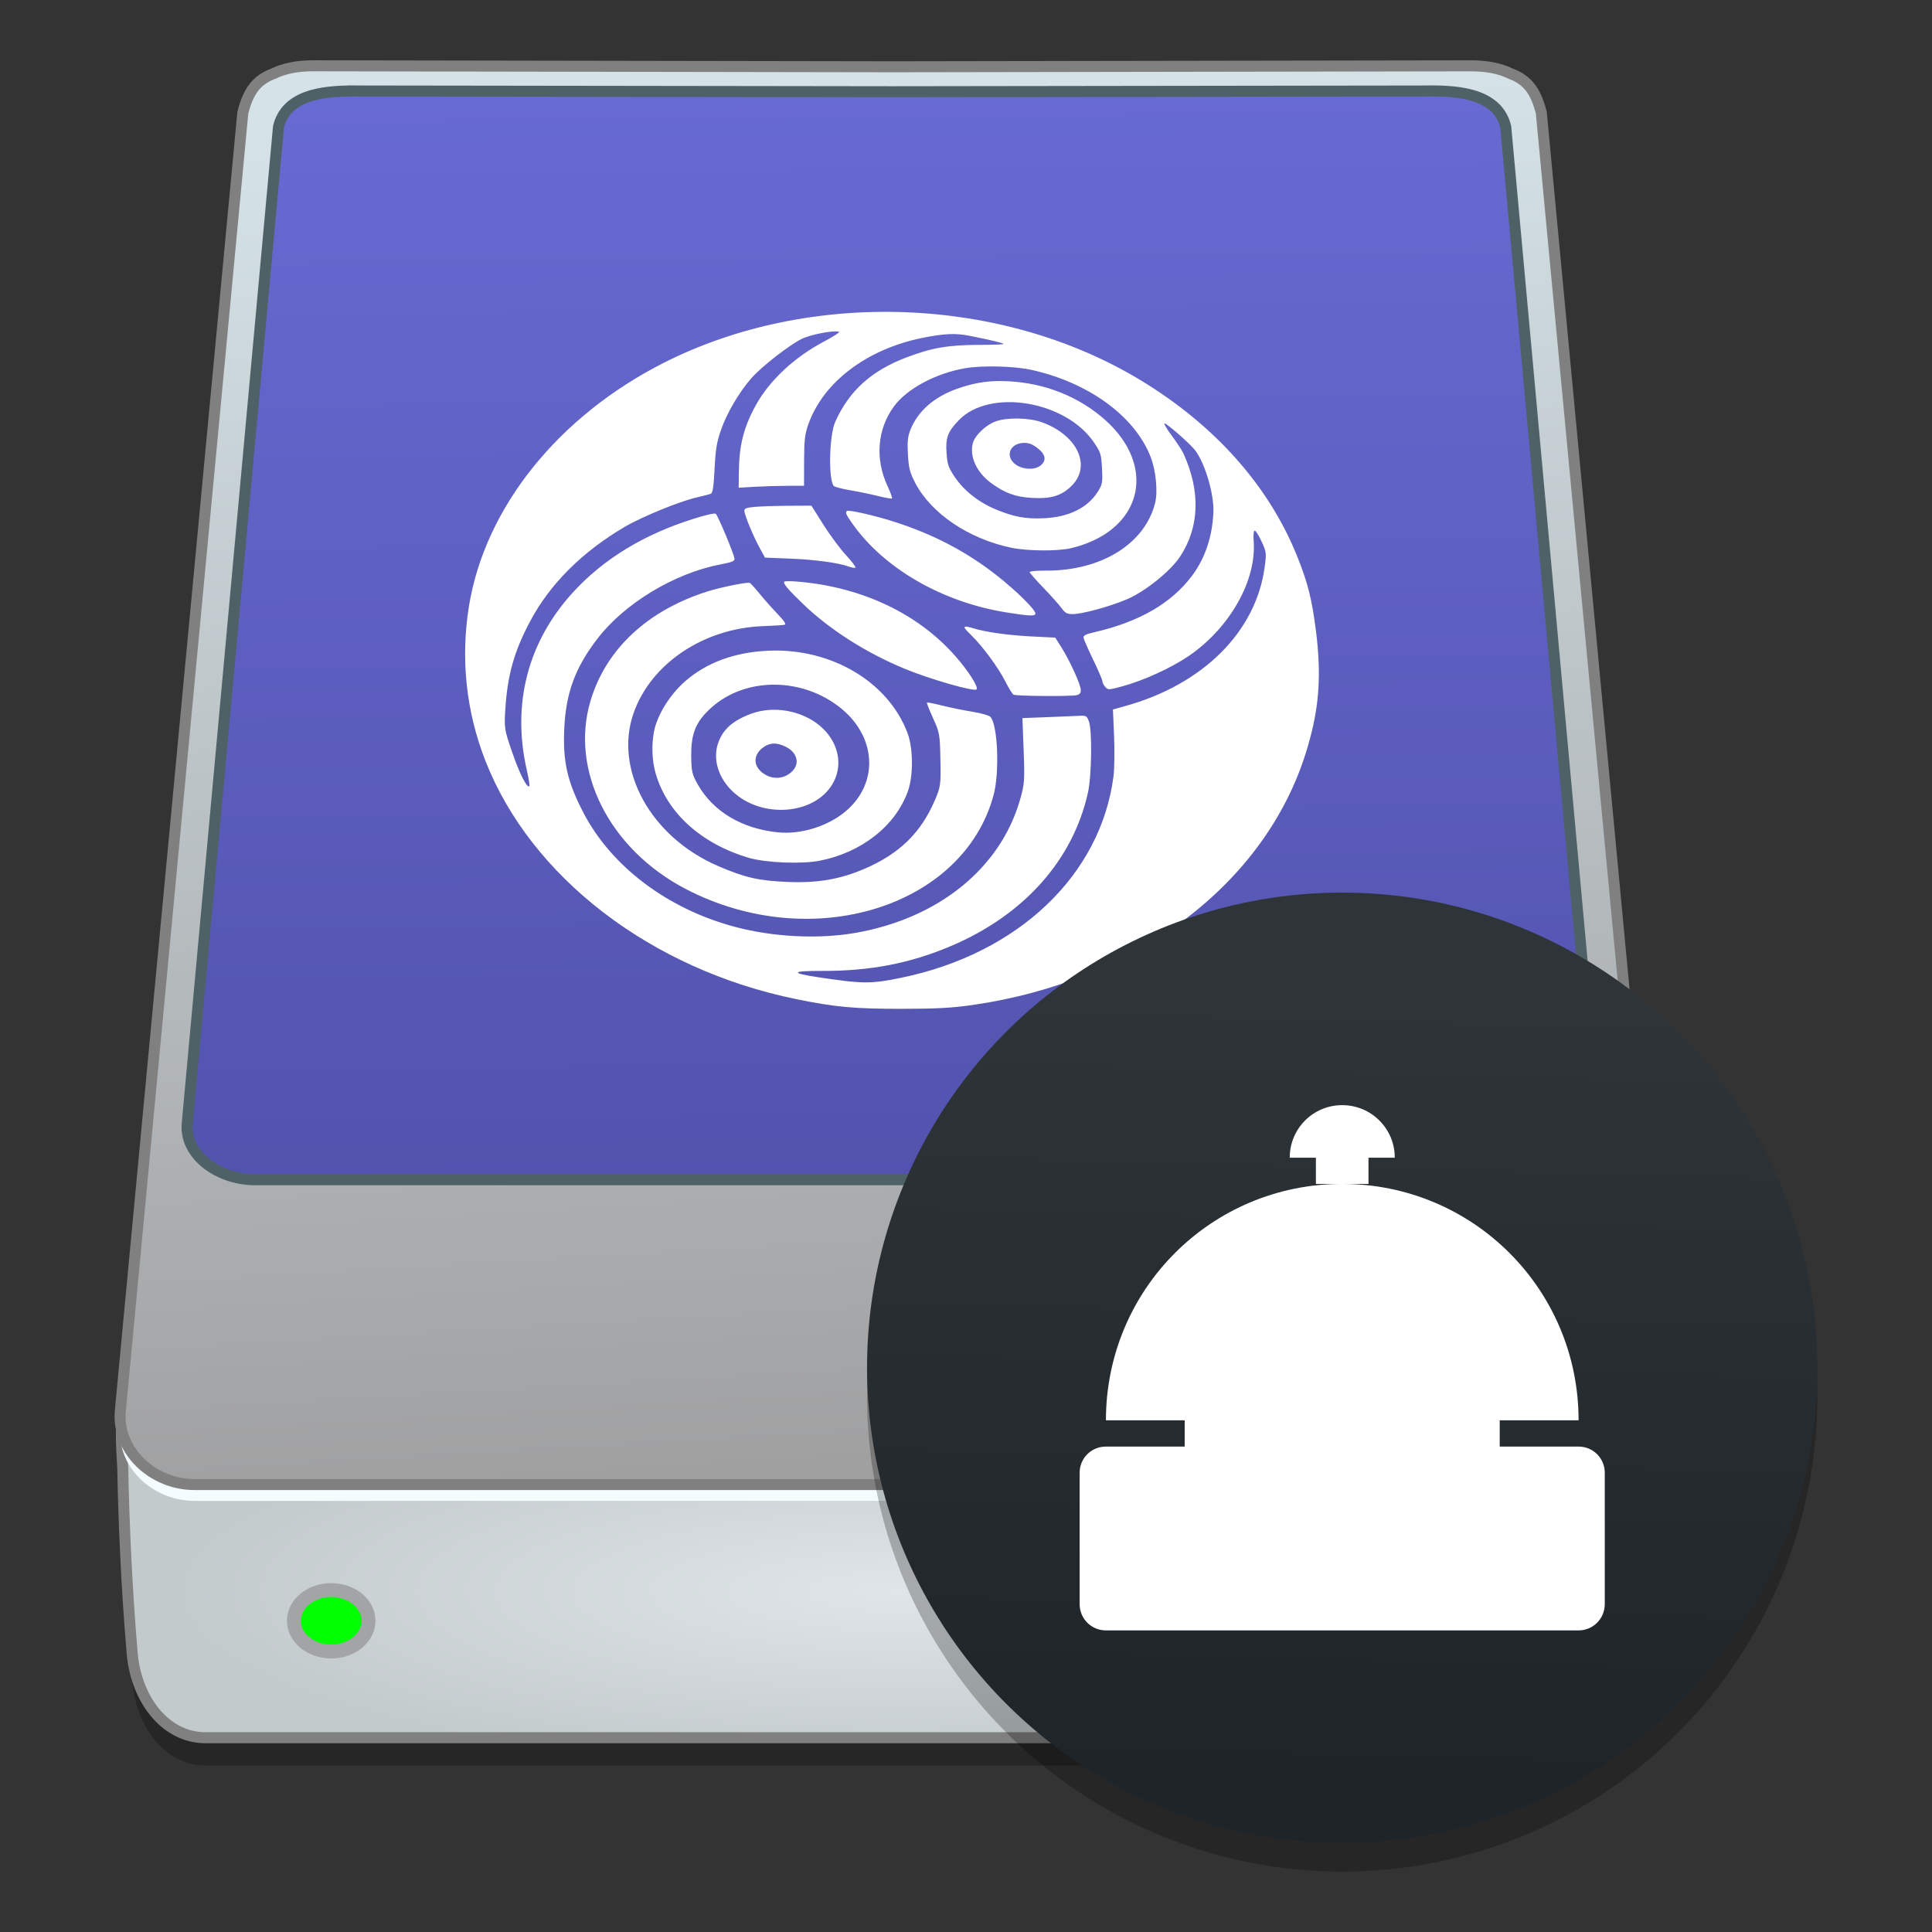 <?xml version="1.0" encoding="UTF-8" standalone="no"?>
<svg
   xmlns:osb="http://www.openswatchbook.org/uri/2009/osb"
   xmlns:dc="http://purl.org/dc/elements/1.1/"
   xmlns:cc="http://creativecommons.org/ns#"
   xmlns:rdf="http://www.w3.org/1999/02/22-rdf-syntax-ns#"
   xmlns:svg="http://www.w3.org/2000/svg"
   xmlns="http://www.w3.org/2000/svg"
   xmlns:xlink="http://www.w3.org/1999/xlink"
   xmlns:sodipodi="http://sodipodi.sourceforge.net/DTD/sodipodi-0.dtd"
   xmlns:inkscape="http://www.inkscape.org/namespaces/inkscape"
   width="128"
   height="128"
   viewBox="0 0 128 128"
   version="1.1"
   id="svg340"
   sodipodi:docname="network-server.svg"
   inkscape:version="0.92.3 (2405546, 2018-03-11)">
  <rect x="0" y="0" width="128" height="128" fill="#333333" stroke="none"/>
  <sodipodi:namedview
     pagecolor="#ffffff"
     bordercolor="#666666"
     borderopacity="1"
     objecttolerance="10"
     gridtolerance="10"
     guidetolerance="10"
     inkscape:pageopacity="0"
     inkscape:pageshadow="2"
     inkscape:window-width="1529"
     inkscape:window-height="837"
     id="namedview342"
     showgrid="false"
     inkscape:zoom="1.3037281"
     inkscape:cx="29.13406"
     inkscape:cy="156.99345"
     inkscape:window-x="71"
     inkscape:window-y="27"
     inkscape:window-maximized="1"
     inkscape:current-layer="svg340" />
  <defs
     id="defs205">
    <linearGradient
       id="linearGradient2245"
       inkscape:collect="always">
      <stop
         id="stop2241"
         offset="0"
         style="stop-color:#686ad3;stop-opacity:1" />
      <stop
         id="stop2243"
         offset="1"
         style="stop-color:#5253ad;stop-opacity:1" />
    </linearGradient>
    <linearGradient
       id="linearGradient5420"
       inkscape:collect="always">
      <stop
         id="stop5416"
         offset="0"
         style="stop-color:#d5e3e8;stop-opacity:1" />
      <stop
         id="stop5418"
         offset="1"
         style="stop-color:#a0a0a1;stop-opacity:1" />
    </linearGradient>
    <linearGradient
       id="linearGradient5408"
       inkscape:collect="always">
      <stop
         id="stop5404"
         offset="0"
         style="stop-color:#dfe5e8;stop-opacity:1" />
      <stop
         id="stop5406"
         offset="1"
         style="stop-color:#c3cacc;stop-opacity:1" />
    </linearGradient>
    <linearGradient
       osb:paint="solid"
       id="linearGradient6987">
      <stop
         id="stop6985"
         offset="0"
         style="stop-color:#77d2fb;stop-opacity:1;" />
    </linearGradient>
    <linearGradient
       y2="324.152"
       x2="502.798"
       y1="216.43"
       x1="501.827"
       gradientTransform="matrix(0.672,0,0,0.672,-391.807,-291.343)"
       gradientUnits="userSpaceOnUse"
       id="linearGradient5448"
       xlink:href="#linearGradient2245"
       inkscape:collect="always" />
    <linearGradient
       osb:paint="solid"
       id="linearGradient6088">
      <stop
         id="stop6086"
         offset="0"
         style="stop-color:#51b3e3;stop-opacity:1;" />
    </linearGradient>
    <radialGradient
       inkscape:collect="always"
       xlink:href="#linearGradient5408"
       id="radialGradient5414-1"
       cx="502.621"
       cy="372.055"
       fx="502.621"
       fy="372.055"
       r="74.884"
       gradientTransform="matrix(0.645,0,0,0.161,-377.272,-106.31)"
       gradientUnits="userSpaceOnUse" />
    <linearGradient
       inkscape:collect="always"
       xlink:href="#linearGradient5420"
       id="linearGradient5422-2"
       x1="496.552"
       y1="216.144"
       x2="504.38"
       y2="349.103"
       gradientUnits="userSpaceOnUse"
       gradientTransform="matrix(0.684,0,0,0.684,-397.051,-293.954)" />
    <linearGradient
       id="linearGradient980"
       inkscape:collect="always">
      <stop
         id="stop976"
         offset="0"
         style="stop-color:#1f2429;stop-opacity:1" />
      <stop
         id="stop978"
         offset="1"
         style="stop-color:#2e3438;stop-opacity:1" />
    </linearGradient>
    <linearGradient
       inkscape:collect="always"
       xlink:href="#linearGradient980"
       id="linearGradient1731"
       gradientUnits="userSpaceOnUse"
       gradientTransform="matrix(3.603,0,0,3.603,23.147,-1097.918)"
       x1="-13.785"
       y1="295.296"
       x2="-13.411"
       y2="280.876" />
  </defs>
  <g
     transform="matrix(0.215,0,0,0.2,-259.508,-55.137)"
     id="g1485" />
  <g
     transform="matrix(0.215,0,0,0.2,-259.508,-55.137)"
     id="g1487" />
  <g
     transform="matrix(0.215,0,0,0.2,-259.508,-55.137)"
     id="g1489" />
  <g
     transform="matrix(0.215,0,0,0.2,-259.508,-55.137)"
     id="g1491" />
  <g
     transform="matrix(0.215,0,0,0.2,-259.508,-55.137)"
     id="g1493" />
  <g
     transform="matrix(0.215,0,0,0.2,-259.508,-55.137)"
     id="g1495" />
  <g
     transform="matrix(0.215,0,0,0.2,-259.508,-55.137)"
     id="g1497" />
  <g
     transform="matrix(0.215,0,0,0.2,-259.508,-55.137)"
     id="g1499" />
  <g
     transform="matrix(0.215,0,0,0.2,-259.508,-55.137)"
     id="g1501" />
  <g
     transform="matrix(0.215,0,0,0.2,-259.508,-55.137)"
     id="g1503" />
  <g
     transform="matrix(0.215,0,0,0.2,-259.508,-55.137)"
     id="g1505" />
  <g
     transform="matrix(0.215,0,0,0.2,-259.508,-55.137)"
     id="g1507" />
  <g
     transform="matrix(0.215,0,0,0.2,-259.508,-55.137)"
     id="g1509" />
  <g
     transform="matrix(0.215,0,0,0.2,-259.508,-55.137)"
     id="g1511" />
  <g
     transform="matrix(0.215,0,0,0.2,-259.508,-55.137)"
     id="g1513" />
  <g
     style="stroke-width:4.084"
     inkscape:transform-center-y="-9.4924686"
     inkscape:transform-center-x="5.4653607"
     inkscape:label="Capa 1"
     id="layer1-4-3"
     transform="matrix(2.152,0,0,2.157,-1145.474,-1153.931)">
    <g
       style="stroke-width:4.084"
       id="layer1-3-65-9"
       inkscape:label="Capa 1"
       transform="translate(0.42,0.035)" />
  </g>
  <g
     style="stroke-width:4.084"
     inkscape:transform-center-y="-9.4924686"
     inkscape:transform-center-x="5.4653607"
     inkscape:label="Capa 1"
     id="layer1-4"
     transform="matrix(2.152,0,0,2.157,-1145.474,-1153.83)">
    <g
       style="stroke-width:4.084"
       id="layer1-3-65"
       inkscape:label="Capa 1"
       transform="translate(0.42,0.035)" />
  </g>
  <circle
     style="fill:url(#c);stroke-width:1.062"
     cx="-328.668"
     cy="33.289"
     r="0"
     id="circle1645" />
  <circle
     style="fill:url(#b);stroke-width:1.062"
     cx="-399.105"
     cy="33.379"
     r="0"
     id="circle1647" />
  <g
     style="stroke-width:4.084"
     inkscape:transform-center-y="-9.4924686"
     inkscape:transform-center-x="5.4653607"
     inkscape:label="Capa 1"
     id="layer1-4-3-3"
     transform="matrix(2.152,0,0,2.157,-950.327,-1153.931)">
    <g
       style="stroke-width:4.084"
       id="layer1-3-65-9-90"
       inkscape:label="Capa 1"
       transform="translate(0.42,0.035)" />
  </g>
  <g
     style="stroke-width:4.084"
     inkscape:transform-center-y="-9.4924686"
     inkscape:transform-center-x="5.4653607"
     inkscape:label="Capa 1"
     id="layer1-4-5"
     transform="matrix(2.152,0,0,2.157,-950.327,-1153.83)">
    <g
       style="stroke-width:4.084"
       id="layer1-3-65-22"
       inkscape:label="Capa 1"
       transform="translate(0.42,0.035)" />
  </g>
  <g
     style="stroke-width:4.084"
     inkscape:transform-center-y="-9.4924686"
     inkscape:transform-center-x="5.4653607"
     inkscape:label="Capa 1"
     id="layer1-4-3-2"
     transform="matrix(2.053,0,0,2.058,-1088.403,-1076.027)">
    <g
       style="stroke-width:4.084"
       id="layer1-3-65-9-9"
       inkscape:label="Capa 1"
       transform="translate(0.42,0.035)" />
  </g>
  <g
     style="stroke-width:4.084"
     inkscape:transform-center-y="-9.4924686"
     inkscape:transform-center-x="5.4653607"
     inkscape:label="Capa 1"
     id="layer1-4-1"
     transform="matrix(2.053,0,0,2.058,-1088.403,-1075.931)">
    <g
       style="stroke-width:4.084"
       id="layer1-3-65-2"
       inkscape:label="Capa 1"
       transform="translate(0.42,0.035)" />
  </g>
  <g
     style="stroke-width:4.084"
     inkscape:transform-center-y="-9.4924686"
     inkscape:transform-center-x="5.4653607"
     inkscape:label="Capa 1"
     id="layer1-4-3-90"
     transform="matrix(2.152,0,0,2.157,-961.454,-1153.931)">
    <g
       style="stroke-width:4.084"
       id="layer1-3-65-9-5"
       inkscape:label="Capa 1"
       transform="translate(0.42,0.035)" />
  </g>
  <g
     style="stroke-width:4.084"
     inkscape:transform-center-y="-9.4924686"
     inkscape:transform-center-x="5.4653607"
     inkscape:label="Capa 1"
     id="layer1-4-22"
     transform="matrix(2.152,0,0,2.157,-961.454,-1153.83)">
    <g
       style="stroke-width:4.084"
       id="layer1-3-65-7"
       inkscape:label="Capa 1"
       transform="translate(0.42,0.035)" />
  </g>
  <circle
     style="fill:url(#c);stroke-width:1.062"
     cx="-144.648"
     cy="33.289"
     r="0"
     id="circle1645-3" />
  <circle
     style="fill:url(#b);stroke-width:1.062"
     cx="-215.085"
     cy="33.379"
     r="0"
     id="circle1647-7" />
  <g
     style="stroke-width:4.084"
     inkscape:transform-center-y="-9.4924686"
     inkscape:transform-center-x="5.4653607"
     inkscape:label="Capa 1"
     id="layer1-4-3-3-9"
     transform="matrix(2.152,0,0,2.157,-766.307,-1153.931)">
    <g
       style="stroke-width:4.084"
       id="layer1-3-65-9-90-0"
       inkscape:label="Capa 1"
       transform="translate(0.42,0.035)" />
  </g>
  <g
     style="stroke-width:4.084"
     inkscape:transform-center-y="-9.4924686"
     inkscape:transform-center-x="5.4653607"
     inkscape:label="Capa 1"
     id="layer1-4-5-2"
     transform="matrix(2.152,0,0,2.157,-766.307,-1153.83)">
    <g
       style="stroke-width:4.084"
       id="layer1-3-65-22-3"
       inkscape:label="Capa 1"
       transform="translate(0.42,0.035)" />
  </g>
  <g
     style="stroke-width:4.084"
     inkscape:transform-center-y="-9.4924686"
     inkscape:transform-center-x="5.4653607"
     inkscape:label="Capa 1"
     id="layer1-4-3-2-9"
     transform="matrix(2.053,0,0,2.058,-904.383,-1076.027)">
    <g
       style="stroke-width:4.084"
       id="layer1-3-65-9-9-9"
       inkscape:label="Capa 1"
       transform="translate(0.42,0.035)" />
  </g>
  <g
     style="stroke-width:4.084"
     inkscape:transform-center-y="-9.4924686"
     inkscape:transform-center-x="5.4653607"
     inkscape:label="Capa 1"
     id="layer1-4-1-7"
     transform="matrix(2.053,0,0,2.058,-904.383,-1075.931)">
    <g
       style="stroke-width:4.084"
       id="layer1-3-65-2-0"
       inkscape:label="Capa 1"
       transform="translate(0.42,0.035)" />
  </g>
  <g
     style="stroke-width:4.084"
     inkscape:transform-center-y="-9.4924686"
     inkscape:transform-center-x="5.4653607"
     inkscape:label="Capa 1"
     id="layer1-4-3-9"
     transform="matrix(2.152,0,0,2.157,-781.479,-1163.79)">
    <g
       style="stroke-width:4.084"
       id="layer1-3-65-9-0"
       inkscape:label="Capa 1"
       transform="translate(0.42,0.035)" />
  </g>
  <g
     style="stroke-width:4.084"
     inkscape:transform-center-y="-9.4924686"
     inkscape:transform-center-x="5.4653607"
     inkscape:label="Capa 1"
     id="layer1-4-52"
     transform="matrix(2.152,0,0,2.157,-781.479,-1163.689)">
    <g
       style="stroke-width:4.084"
       id="layer1-3-65-27"
       inkscape:label="Capa 1"
       transform="translate(0.42,0.035)" />
  </g>
  <g
     style="stroke-width:4.084"
     inkscape:transform-center-y="-9.4924686"
     inkscape:transform-center-x="5.4653607"
     inkscape:label="Capa 1"
     id="layer1-4-3-2-2"
     transform="matrix(2.053,0,0,2.058,-919.556,-1085.887)">
    <g
       style="stroke-width:4.084"
       id="layer1-3-65-9-9-3"
       inkscape:label="Capa 1"
       transform="translate(0.42,0.035)" />
  </g>
  <g
     style="stroke-width:4.084"
     inkscape:transform-center-y="-9.4924686"
     inkscape:transform-center-x="5.4653607"
     inkscape:label="Capa 1"
     id="layer1-4-1-9"
     transform="matrix(2.053,0,0,2.058,-919.556,-1085.791)">
    <g
       style="stroke-width:4.084"
       id="layer1-3-65-2-9"
       inkscape:label="Capa 1"
       transform="translate(0.42,0.035)" />
  </g>
  <g
     style="stroke-width:4.084"
     inkscape:transform-center-y="-9.4924686"
     inkscape:transform-center-x="5.4653607"
     inkscape:label="Capa 1"
     id="layer1-4-3-39"
     transform="matrix(2.053,0,0,2.057,-1064.865,-1099.172)">
    <g
       style="stroke-width:4.084"
       id="layer1-3-65-9-05"
       inkscape:label="Capa 1"
       transform="translate(0.42,0.035)" />
  </g>
  <g
     style="stroke-width:4.084"
     inkscape:transform-center-y="-9.4924686"
     inkscape:transform-center-x="5.4653607"
     inkscape:label="Capa 1"
     id="layer1-4-2"
     transform="matrix(2.053,0,0,2.057,-1064.865,-1099.076)">
    <g
       style="stroke-width:4.084"
       id="layer1-3-65-273"
       inkscape:label="Capa 1"
       transform="translate(0.42,0.035)" />
  </g>
  <g
     transform="matrix(1.062,0,0,1.062,195.784,-317.572)"
     style="opacity:1"
     id="g1068" />
  <g
     style="stroke-width:4.084"
     inkscape:transform-center-y="-9.4924686"
     inkscape:transform-center-x="5.4653607"
     inkscape:label="Capa 1"
     id="layer1-4-9-22"
     transform="matrix(2.05,0,0,2.055,-1450.396,-1164.442)">
    <g
       style="stroke-width:4.084"
       id="layer1-3-65-0-7"
       inkscape:label="Capa 1"
       transform="translate(0.42,0.035)" />
  </g>
  <g
     style="stroke-width:4.084"
     inkscape:transform-center-y="-9.4924686"
     inkscape:transform-center-x="5.4653607"
     inkscape:label="Capa 1"
     id="layer1-4-3-1"
     transform="matrix(2.05,0,0,2.055,-1450.396,-1164.347)">
    <g
       style="stroke-width:4.084"
       id="layer1-3-65-7-4"
       inkscape:label="Capa 1"
       transform="translate(0.42,0.035)" />
  </g>
  <g
     style="stroke-width:4.084"
     inkscape:transform-center-y="-9.4924686"
     inkscape:transform-center-x="5.4653607"
     inkscape:label="Capa 1"
     id="layer1-4-9-2"
     transform="matrix(2.05,0,0,2.055,-1575.655,-1331.171)">
    <g
       style="stroke-width:4.084"
       id="layer1-3-65-0-2"
       inkscape:label="Capa 1"
       transform="translate(0.42,0.035)" />
  </g>
  <g
     style="stroke-width:4.084"
     inkscape:transform-center-y="-9.4924686"
     inkscape:transform-center-x="5.4653607"
     inkscape:label="Capa 1"
     id="layer1-4-7"
     transform="matrix(2.05,0,0,2.055,-1575.655,-1331.075)">
    <g
       style="stroke-width:4.084"
       id="layer1-3-65-3"
       inkscape:label="Capa 1"
       transform="translate(0.42,0.035)" />
  </g>
  <g
     style="stroke-width:4.084"
     inkscape:transform-center-y="-9.4924686"
     inkscape:transform-center-x="5.4653607"
     inkscape:label="Capa 1"
     id="layer1-4-9"
     transform="matrix(2.05,0,0,2.055,-1450.396,-1164.442)">
    <g
       style="stroke-width:4.084"
       id="layer1-3-65-0"
       inkscape:label="Capa 1"
       transform="translate(0.42,0.035)" />
  </g>
  <g
     style="stroke-width:4.084"
     inkscape:transform-center-y="-9.4924686"
     inkscape:transform-center-x="5.4653607"
     inkscape:label="Capa 1"
     id="layer1-4-32"
     transform="matrix(2.05,0,0,2.055,-1450.396,-1164.347)">
    <g
       style="stroke-width:4.084"
       id="layer1-3-65-76"
       inkscape:label="Capa 1"
       transform="translate(0.42,0.035)" />
  </g>
  <g
     transform="matrix(0.202,0,0,0.188,-356.022,-196.792)"
     id="g1485-0" />
  <g
     transform="matrix(0.202,0,0,0.188,-356.022,-196.792)"
     id="g1487-9" />
  <g
     transform="matrix(0.202,0,0,0.188,-356.022,-196.792)"
     id="g1489-3" />
  <g
     transform="matrix(0.202,0,0,0.188,-356.022,-196.792)"
     id="g1491-6" />
  <g
     transform="matrix(0.202,0,0,0.188,-356.022,-196.792)"
     id="g1493-0" />
  <g
     transform="matrix(0.202,0,0,0.188,-356.022,-196.792)"
     id="g1495-6" />
  <g
     transform="matrix(0.202,0,0,0.188,-356.022,-196.792)"
     id="g1497-2" />
  <g
     transform="matrix(0.202,0,0,0.188,-356.022,-196.792)"
     id="g1499-6" />
  <g
     transform="matrix(0.202,0,0,0.188,-356.022,-196.792)"
     id="g1501-1" />
  <g
     transform="matrix(0.202,0,0,0.188,-356.022,-196.792)"
     id="g1503-8" />
  <g
     transform="matrix(0.202,0,0,0.188,-356.022,-196.792)"
     id="g1505-7" />
  <g
     transform="matrix(0.202,0,0,0.188,-356.022,-196.792)"
     id="g1507-9" />
  <g
     transform="matrix(0.202,0,0,0.188,-356.022,-196.792)"
     id="g1509-2" />
  <g
     transform="matrix(0.202,0,0,0.188,-356.022,-196.792)"
     id="g1511-0" />
  <g
     transform="matrix(0.202,0,0,0.188,-356.022,-196.792)"
     id="g1513-2" />
  <g
     id="g4145"
     transform="matrix(0.997,0,0,0.997,112.243,151.68)">
    <path
       inkscape:connector-curvature="0"
       id="path869-3"
       d="m -91.778,-145.92 c -1.031,-0.002 -1.923,0.17 -2.648,0.53 -1.179,0.437 -1.679,1.257 -2.019,2.593 l -8.137,86.242 c -0.04,0.423 -0.014,0.835 0.068,1.227 0.002,0.011 0.007,0.023 0.009,0.034 -0.014,0.8 0.023,1.661 0.081,2.531 0.07,3.766 0.27,8.137 0.605,12.057 0.183,3.258 2.182,5.892 4.894,5.892 h 0.29 6.89 76.596 0.29 6.89 0.29 c 2.712,0 4.713,-2.634 4.896,-5.892 0.335,-3.92 0.535,-8.291 0.605,-12.057 0.058,-0.868 0.095,-1.727 0.081,-2.526 0.003,-0.011 0.006,-0.026 0.009,-0.038 0.083,-0.392 0.108,-0.804 0.068,-1.227 l -8.139,-86.244 c -0.34,-1.335 -0.84,-2.155 -2.019,-2.593 -0.725,-0.36 -1.617,-0.532 -2.648,-0.53 l -38.477,0.063 z"
       style="opacity:0.25;fill:#000000;fill-opacity:1;stroke:none;stroke-width:0.732;stroke-miterlimit:4;stroke-dasharray:none;stroke-opacity:1" />
    <path
       inkscape:connector-curvature="0"
       id="rect5373-7"
       d="m -102.87,-60.728 c -1.79,0.31 -1.748,3.215 -1.554,6.118 0.07,3.766 0.271,8.136 0.605,12.056 0.183,3.258 2.183,5.893 4.895,5.893 h 0.29 6.89 76.595 0.29 6.891 0.29 c 2.712,0 4.712,-2.636 4.895,-5.893 0.335,-3.92 0.535,-8.29 0.605,-12.056 0.194,-2.903 0.236,-5.808 -1.554,-6.118 h -7.18 -38.799 -7.18 -38.799 z"
       style="opacity:1;fill:url(#radialGradient5414-1);fill-opacity:1;stroke:#808080;stroke-width:0.732;stroke-miterlimit:4;stroke-dasharray:none;stroke-opacity:1" />
    <path
       style="opacity:1;fill:#f3fdff;fill-opacity:1;stroke:none;stroke-width:3.378;stroke-miterlimit:4;stroke-dasharray:none;stroke-opacity:1"
       d="m -91.777,-146.678 c -1.031,-0.002 -1.924,0.169 -2.649,0.529 -1.179,0.437 -1.679,1.257 -2.019,2.593 l -8.138,86.242 c -0.04,0.423 -0.014,0.834 0.069,1.227 0.033,0.157 0.075,0.311 0.126,0.461 0.025,0.075 0.053,0.15 0.082,0.223 0.088,0.22 0.195,0.433 0.319,0.635 0.206,0.338 0.456,0.649 0.744,0.927 0.058,0.055 0.116,0.11 0.177,0.163 0.302,0.265 0.638,0.495 0.999,0.684 0.072,0.038 0.145,0.074 0.219,0.109 0.668,0.311 1.412,0.485 2.177,0.485 h 92.739 c 1.786,0 3.454,-0.949 4.317,-2.367 0.123,-0.202 0.23,-0.415 0.319,-0.635 0.029,-0.074 0.057,-0.148 0.082,-0.223 0.051,-0.15 0.093,-0.304 0.126,-0.461 0.083,-0.392 0.109,-0.803 0.069,-1.227 l -8.138,-86.242 c -0.34,-1.335 -0.84,-2.155 -2.019,-2.593 -0.725,-0.36 -1.617,-0.531 -2.649,-0.529 l -38.476,0.064 z"
       id="path5490-5"
       inkscape:connector-curvature="0" />
    <path
       inkscape:connector-curvature="0"
       id="rect5346-9"
       d="m -91.777,-147.764 c -1.031,-0.002 -1.924,0.169 -2.649,0.529 -1.179,0.437 -1.679,1.257 -2.019,2.593 l -8.138,86.242 c -0.04,0.423 -0.014,0.834 0.069,1.227 0.033,0.157 0.075,0.311 0.126,0.461 0.025,0.075 0.053,0.15 0.082,0.223 0.088,0.22 0.195,0.433 0.319,0.635 0.206,0.338 0.456,0.649 0.744,0.927 0.058,0.055 0.116,0.11 0.177,0.163 0.302,0.265 0.638,0.495 0.999,0.684 0.072,0.038 0.145,0.074 0.219,0.109 0.668,0.311 1.412,0.485 2.177,0.485 h 92.739 c 1.786,0 3.454,-0.949 4.317,-2.367 0.123,-0.203 0.23,-0.415 0.319,-0.635 0.029,-0.074 0.057,-0.148 0.082,-0.223 0.051,-0.151 0.093,-0.305 0.126,-0.461 0.083,-0.392 0.109,-0.803 0.069,-1.227 l -8.138,-86.242 c -0.34,-1.335 -0.84,-2.155 -2.019,-2.592 -0.725,-0.36 -1.617,-0.531 -2.649,-0.529 l -38.476,0.063 z"
       style="opacity:1;fill:url(#linearGradient5422-2);fill-opacity:1;stroke:#808080;stroke-width:0.732;stroke-miterlimit:4;stroke-dasharray:none;stroke-opacity:1" />
    <path
       inkscape:connector-curvature="0"
       id="path5365"
       d="m -89.262,-146.09 c -1.983,0.015 -4.312,0.303 -4.813,2.385 l -6.059,66.183 c -0.036,0.325 -0.013,0.64 0.063,0.941 0.03,0.12 0.069,0.238 0.115,0.354 0.023,0.058 0.048,0.115 0.075,0.171 0.081,0.169 0.178,0.332 0.291,0.487 0.048,0.067 0.1,0.132 0.153,0.196 0.016,0.023 0.034,0.038 0.051,0.056 0.038,0.043 0.076,0.087 0.117,0.129 0.022,0.023 0.045,0.044 0.067,0.067 0.039,0.038 0.077,0.076 0.118,0.114 0.021,0.023 0.043,0.038 0.065,0.056 0.036,0.03 0.071,0.063 0.108,0.093 0.009,0.008 0.02,0.015 0.029,0.023 0.013,0.011 0.026,0.023 0.039,0.034 0.031,0.026 0.062,0.049 0.094,0.072 0.016,0.011 0.034,0.026 0.05,0.034 0.034,0.026 0.068,0.047 0.102,0.071 0.038,0.026 0.077,0.052 0.117,0.076 0.037,0.026 0.074,0.046 0.111,0.068 0.04,0.026 0.08,0.047 0.12,0.069 0.039,0.023 0.078,0.042 0.117,0.063 0.041,0.023 0.082,0.042 0.124,0.062 0.04,0.023 0.08,0.039 0.121,0.057 0.017,0.008 0.033,0.019 0.05,0.026 0.046,0.023 0.094,0.039 0.141,0.059 0.009,0.003 0.019,0.008 0.029,0.011 0.01,0.003 0.02,0.011 0.031,0.015 0.076,0.03 0.154,0.058 0.232,0.084 0,0 3.3e-4,0 3.3e-4,0 0.085,0.03 0.172,0.055 0.259,0.08 0.028,0.008 0.057,0.015 0.085,0.023 0.061,0.019 0.123,0.03 0.185,0.046 0.032,0.008 0.064,0.015 0.096,0.023 0.06,0.015 0.12,0.026 0.181,0.034 0.031,0.008 0.062,0.011 0.093,0.015 0.065,0.011 0.131,0.019 0.197,0.03 0.029,0.003 0.057,0.008 0.086,0.011 0.071,0.008 0.143,0.015 0.215,0.019 0.024,0.002 0.047,0.003 0.07,0.003 0.096,0.008 0.192,0.008 0.289,0.008 h 84.695 c 0.097,0 0.193,-0.003 0.289,-0.008 0.024,-0.002 0.047,-0.003 0.07,-0.003 0.072,-0.003 0.143,-0.011 0.215,-0.019 0.029,-0.003 0.057,-0.008 0.086,-0.011 0.066,-0.008 0.132,-0.019 0.197,-0.03 0.031,-0.003 0.062,-0.011 0.093,-0.015 0.061,-0.011 0.121,-0.023 0.181,-0.034 0.032,-0.008 0.064,-0.015 0.096,-0.023 0.064,-0.015 0.127,-0.034 0.19,-0.048 0.027,-0.008 0.053,-0.015 0.08,-0.023 0.088,-0.026 0.175,-0.052 0.261,-0.081 0,0 3.31e-4,0 3.31e-4,0 0.078,-0.03 0.156,-0.055 0.232,-0.084 0.01,-0.003 0.019,-0.008 0.028,-0.011 0.013,-0.008 0.026,-0.011 0.04,-0.019 0.044,-0.019 0.089,-0.038 0.133,-0.055 0.017,-0.008 0.032,-0.019 0.05,-0.026 0.042,-0.019 0.082,-0.039 0.123,-0.058 0.04,-0.023 0.08,-0.039 0.12,-0.06 0.04,-0.023 0.08,-0.042 0.12,-0.065 0.042,-0.026 0.082,-0.046 0.123,-0.07 0.036,-0.023 0.072,-0.043 0.107,-0.066 0.04,-0.026 0.079,-0.051 0.118,-0.077 0.035,-0.026 0.069,-0.047 0.102,-0.071 0.016,-0.011 0.034,-0.026 0.05,-0.034 0.032,-0.026 0.063,-0.048 0.094,-0.072 0.013,-0.011 0.026,-0.023 0.039,-0.03 0.01,-0.008 0.019,-0.015 0.029,-0.023 0.037,-0.03 0.072,-0.062 0.108,-0.093 0.022,-0.019 0.044,-0.038 0.065,-0.056 0.041,-0.038 0.079,-0.075 0.118,-0.113 0.022,-0.023 0.046,-0.044 0.067,-0.067 0.052,-0.054 0.101,-0.109 0.149,-0.164 0.004,-0.008 0.011,-0.011 0.016,-0.019 2.73e-4,-3.4e-4 4.23e-4,-6.7e-4 6.68e-4,-0.002 0.054,-0.065 0.107,-0.132 0.156,-0.199 0.113,-0.155 0.21,-0.318 0.291,-0.487 0.027,-0.056 0.052,-0.113 0.075,-0.171 0.046,-0.116 0.085,-0.234 0.115,-0.354 0.057,-0.226 0.084,-0.46 0.079,-0.699 -0.002,-0.08 -0.007,-0.161 -0.016,-0.242 l -6.06,-66.185 c -0.572,-2.379 -3.532,-2.415 -5.635,-2.379 l -35.139,0.048 -35.139,-0.048 c -0.263,-0.004 -0.539,-0.008 -0.822,-0.008 z"
       style="opacity:1;fill:url(#linearGradient5448);fill-opacity:1;stroke:#4e6166;stroke-width:0.732;stroke-miterlimit:4;stroke-dasharray:none;stroke-opacity:1" />
    <ellipse
       ry="2.04"
       rx="2.477"
       cy="-44.431"
       cx="-90.571"
       id="path5424-2"
       style="opacity:1;fill:#00ff00;fill-opacity:1;stroke:#a3a4a5;stroke-width:0.926;stroke-linecap:round;stroke-miterlimit:4;stroke-dasharray:none;stroke-opacity:1" />
    <path
       id="path6669"
       style="fill:#ffffff;fill-opacity:1;stroke:none;stroke-width:0.243;stroke-miterlimit:4;stroke-dasharray:none;stroke-opacity:1"
       d="m -25.015,-109.111 c -0.03,-0.359 -0.07,-0.729 -0.12,-1.113 -0.266,-2.106 -0.547,-3.215 -1.259,-4.976 -1.896,-4.694 -5.49,-8.703 -10.393,-11.671 -9.252,-5.602 -21.989,-6.064 -31.684,-1.156 -6.972,3.53 -11.889,9.591 -12.951,16.199 -0.556,3.463 -0.189,6.963 1.101,10.258 3.009,7.681 10.945,13.844 20.66,15.829 2.58,0.527 3.855,0.645 6.997,0.643 2.322,-0.003 3.349,-0.057 4.725,-0.257 10.961,-1.586 19.441,-8.12 22.138,-16.763 0.77,-2.466 1.001,-4.459 0.784,-6.993 0,0 6.4e-4,-1e-5 6.4e-4,-1e-5 m -3.46,-6.286 c 0.029,0.216 -4.2e-4,0.458 -0.06,0.911 -0.566,4.301 -4.065,7.83 -9.295,9.276 0,0 -0.792,0.219 -0.792,0.219 0,0 0.075,1.767 0.075,1.767 0.041,0.979 0.025,2.186 -0.039,2.679 -0.846,6.529 -6.29,11.774 -14.105,13.383 -2.025,0.417 -2.54,0.413 -5.556,-0.041 -1.823,-0.274 -1.734,-0.42 0.248,-0.413 3.247,0.012 5.889,-0.497 8.624,-1.659 4.862,-2.066 8.092,-5.716 9.091,-10.182 0.25,-1.12 0.289,-4.141 0.063,-4.745 -0.133,-0.358 -0.185,-0.389 -0.605,-0.368 -0.252,0.012 -1.213,0.052 -2.135,0.088 0,0 -1.676,0.065 -1.676,0.065 0,0 0.081,2.145 0.081,2.145 0.076,2.015 0.057,2.25 -0.25,3.312 -1.308,4.505 -5.361,7.82 -10.862,8.804 -2.485,0.444 -5.512,0.296 -8.095,-0.395 -4.48,-1.199 -8.204,-4.025 -10.051,-7.586 -1.064,-2.052 -1.366,-3.38 -1.271,-5.552 0.108,-2.4 0.725,-4.077 2.204,-6.003 1.806,-2.352 5.106,-4.342 8.149,-4.932 0.819,-0.159 0.982,-0.225 0.963,-0.393 -0.035,-0.304 -1.105,-2.864 -1.244,-2.976 -0.075,-0.06 -0.645,0.068 -1.494,0.336 -3.274,1.033 -5.927,2.64 -7.945,4.826 -3.027,3.278 -4.14,7.43 -3.118,11.878 0.127,0.553 0.201,1.032 0.162,1.062 -0.162,0.13 -0.652,-0.847 -1.146,-2.285 -0.51,-1.483 -0.525,-1.578 -0.445,-2.847 0.145,-2.258 0.581,-3.811 1.631,-5.798 1.322,-2.502 3.475,-4.647 6.317,-6.314 1.134,-0.665 3.653,-1.693 4.766,-1.946 0.429,-0.098 0.855,-0.209 0.947,-0.248 0.12,-0.051 0.188,-0.515 0.244,-1.662 0.063,-1.288 0.143,-1.763 0.43,-2.586 0.399,-1.14 1.214,-2.522 2.03,-3.445 0.672,-0.76 2.496,-2.182 3.323,-2.592 0.586,-0.29 2.094,-0.582 2.48,-0.481 0.094,0.025 -0.34,0.312 -0.985,0.651 -1.96,1.031 -3.626,2.58 -4.533,4.224 -0.801,1.453 -1.11,2.646 -1.131,4.397 0,0 -0.013,1.096 -0.013,1.096 0,0 1.068,-0.062 1.068,-0.062 0.587,-0.034 1.564,-0.063 2.171,-0.065 0,0 1.105,-0.004 1.105,-0.004 0,0 0.003,-1.65 0.003,-1.65 0.002,-1.356 0.05,-1.77 0.277,-2.417 0.988,-2.817 3.891,-5.011 7.577,-5.757 1.437,-0.291 2.195,-0.326 3.124,-0.144 1.339,0.261 2.274,0.487 2.277,0.548 10e-4,0.032 -0.748,0.059 -1.664,0.06 -2.004,0.002 -3.127,0.197 -4.794,0.833 -2.336,0.891 -3.808,2.221 -4.732,4.291 -0.391,0.876 -0.462,3.78 -0.1,4.245 0.051,0.066 0.548,0.197 1.103,0.291 0.556,0.094 1.391,0.267 1.856,0.384 0.465,0.117 0.876,0.188 0.913,0.159 0.037,-0.03 -0.092,-0.393 -0.286,-0.807 -0.85,-1.813 -0.688,-3.798 0.419,-5.307 0.869,-1.185 2.798,-2.212 4.765,-2.544 1.13,-0.19 3.224,-0.137 4.352,0.111 3.806,0.836 6.898,3.08 7.944,5.796 0.348,0.904 0.484,2.285 0.297,3.042 -0.672,2.714 -3.568,4.525 -7.251,4.506 -0.636,-0.004 -1.086,0.038 -1.084,0.1 0.003,0.058 0.405,0.519 0.895,1.026 0.492,0.508 1.032,1.113 1.201,1.342 0.259,0.352 0.375,0.419 0.737,0.421 0.642,0.004 2.453,-0.488 3.619,-0.981 1.202,-0.508 2.891,-1.864 3.533,-2.831 1.306,-1.969 1.375,-4.361 0.219,-6.882 -0.085,-0.184 -0.436,-0.718 -0.781,-1.185 -0.344,-0.466 -0.548,-0.823 -0.455,-0.795 0.198,0.06 1.444,1.14 1.922,1.668 0.69,0.761 1.369,2.948 1.315,4.248 -0.068,1.614 -0.558,3.068 -1.427,4.221 -1.371,1.819 -3.481,3.043 -6.45,3.733 -0.622,0.144 -0.777,0.225 -0.75,0.386 0.021,0.112 0.305,0.761 0.636,1.444 0.333,0.685 0.609,1.332 0.615,1.435 0.005,0.103 0.095,0.278 0.199,0.389 0.182,0.195 0.222,0.194 1.099,-0.043 1.425,-0.384 3.278,-1.229 4.44,-2.023 2.749,-1.877 4.522,-5.047 4.313,-7.649 -0.03,-0.376 0.002,-0.684 0.071,-0.683 0.07,4.4e-4 0.275,0.326 0.457,0.724 0.16,0.349 0.242,0.539 0.269,0.755 0,0 0.002,6.4e-4 0.002,6.4e-4 m -8.609,-5.181 c -0.122,-1.314 -0.88,-2.689 -2.323,-3.881 -1.837,-1.518 -4.166,-2.338 -6.67,-2.356 -1.005,-0.008 -1.908,0.154 -2.934,0.524 -1.518,0.547 -2.577,1.48 -3.068,2.71 -0.181,0.453 -0.217,0.806 -0.169,1.642 0.055,0.917 0.121,1.187 0.486,1.892 1.046,2.02 3.542,3.713 6.373,4.307 1.083,0.227 3.101,0.242 3.987,0.03 2.882,-0.692 4.393,-2.55 4.335,-4.604 -0.002,-0.087 -0.008,-0.175 -0.016,-0.263 0,0 8e-5,8e-5 8e-5,8e-5 m -2.268,-0.427 c 0.051,0.943 0.024,1.068 -0.296,1.57 -0.693,1.076 -1.961,1.682 -3.652,1.74 -1.189,0.041 -1.904,-0.096 -3.109,-0.592 -1.128,-0.465 -2.126,-1.253 -2.73,-2.156 -0.421,-0.629 -0.489,-0.825 -0.543,-1.583 -0.074,-1.019 0.073,-1.413 0.81,-2.183 2.047,-2.138 7.118,-1.304 8.996,1.487 0.439,0.652 0.473,0.765 0.525,1.717 0,0 0,0 0,0 m -1.418,-0.411 c -0.095,-1.037 -1.029,-2.095 -2.561,-2.656 -0.844,-0.309 -2.307,-0.341 -3.077,-0.067 -0.662,0.236 -1.39,0.928 -1.528,1.453 -0.232,0.889 0.252,1.943 1.222,2.653 0.913,0.668 1.61,0.92 2.721,0.984 1.225,0.07 1.908,-0.13 2.57,-0.752 0.442,-0.415 0.652,-0.905 0.661,-1.407 5.3e-4,-0.069 -0.003,-0.138 -0.007,-0.207 0,0 -5.3e-4,-5e-5 -5.3e-4,-5e-5 m 0.006,15.111 c -0.018,-0.374 -0.735,-1.943 -1.282,-2.808 0,0 -0.413,-0.654 -0.413,-0.654 0,0 -1.59,-0.079 -1.59,-0.079 -1.526,-0.076 -3.044,-0.289 -3.834,-0.536 -0.205,-0.064 -0.428,-0.117 -0.496,-0.117 -0.205,-6.5e-4 -0.142,0.104 0.36,0.593 0.727,0.708 1.793,2.157 2.242,3.05 0.221,0.438 0.465,0.834 0.543,0.879 0.169,0.098 3.762,0.128 4.187,0.035 0.215,-0.047 0.294,-0.148 0.284,-0.363 0,0 -3.9e-4,-6.4e-4 -3.9e-4,-6.4e-4 m -2.413,-15.432 c 0.031,0.198 -0.067,0.385 -0.289,0.555 -0.413,0.316 -1.273,0.237 -1.713,-0.158 -0.632,-0.567 -0.234,-1.372 0.672,-1.367 0.308,0.002 0.541,0.096 0.87,0.349 0.277,0.213 0.431,0.423 0.46,0.621 0,0 -9e-5,5e-5 -9e-5,5e-5 m -0.601,10.366 c -0.011,-0.269 -1.3,-1.536 -2.587,-2.543 -2.036,-1.594 -4.226,-2.733 -6.862,-3.573 -1.244,-0.396 -2.961,-0.786 -3.072,-0.697 -0.127,0.102 -0.076,0.224 0.35,0.832 2.081,2.967 5.944,5.214 10.196,5.903 1.56,0.253 1.982,0.27 1.974,0.079 0,0 -4e-5,-9e-5 -4e-5,-9e-5 m -2.547,9.083 c -0.046,-1.037 -0.198,-1.949 -0.44,-2.21 -0.094,-0.101 -0.609,-0.248 -1.203,-0.344 -0.571,-0.092 -1.473,-0.276 -2.004,-0.409 -0.531,-0.133 -0.986,-0.223 -1.012,-0.201 -0.027,0.022 0.156,0.489 0.404,1.039 0.439,0.97 0.456,1.065 0.489,2.751 0.031,1.698 0.018,1.796 -0.376,2.718 -0.925,2.151 -2.346,3.539 -4.663,4.537 -1.618,0.697 -3.12,0.957 -5.074,0.877 -1.974,-0.081 -2.861,-0.282 -4.668,-1.062 -4.486,-1.934 -6.923,-6.415 -5.61,-10.154 1.16,-3.303 4.661,-5.64 8.603,-5.784 0.692,-0.024 1.339,-0.066 1.436,-0.091 0.12,-0.031 -0.034,-0.264 -0.472,-0.722 -0.356,-0.371 -0.891,-0.974 -1.19,-1.34 -0.298,-0.365 -0.59,-0.688 -0.65,-0.718 -0.143,-0.073 -1.883,0.274 -2.766,0.55 -4.004,1.256 -6.786,3.826 -7.817,7.271 -1.386,4.629 1.23,9.88 6.365,12.538 8.355,4.325 18.427,1.17 20.42,-6.277 0.203,-0.756 0.269,-1.927 0.225,-2.97 0,0 2.4e-4,-1.3e-4 2.4e-4,-1.3e-4 m -1.347,-4.145 c -0.061,-0.373 -0.849,-1.505 -1.713,-2.423 -2.511,-2.671 -6.152,-4.311 -10.252,-4.637 -0.407,-0.032 -0.776,-0.031 -0.821,0.008 -0.119,0.095 0.253,0.537 1.276,1.515 1.77,1.693 4.149,3.208 6.722,4.274 1.644,0.681 4.584,1.529 4.768,1.375 0.023,-0.019 0.029,-0.057 0.02,-0.111 0,0 2.1e-4,-9.4e-4 2.1e-4,-9.4e-4 m -4.309,4.931 c -0.005,-0.706 -0.101,-1.409 -0.288,-1.91 -1.278,-3.419 -5.075,-5.661 -9.221,-5.485 -2.251,0.096 -4.111,0.773 -5.551,2.024 -1.028,0.893 -1.879,2.269 -2.086,3.379 -0.162,0.87 -0.124,1.891 0.102,2.7 0.734,2.626 2.99,4.702 6.172,5.652 1.136,0.339 3.536,0.44 4.758,0.199 2.788,-0.549 5.035,-2.333 5.849,-4.622 0.183,-0.514 0.271,-1.227 0.266,-1.936 0,0 8e-5,-5e-5 8e-5,-5e-5 m -2.84,0.114 c -0.015,1.157 -0.533,2.292 -1.566,3.163 -1.182,0.996 -2.965,1.551 -4.501,1.397 -2.386,-0.238 -4.304,-1.385 -5.315,-3.167 -0.39,-0.688 -0.434,-0.875 -0.445,-1.904 -0.016,-1.509 0.311,-2.295 1.336,-3.215 2.297,-2.063 6.102,-2.031 8.653,0.073 1.236,1.019 1.855,2.35 1.838,3.653 0,0 0,10e-5 0,10e-5 m -0.913,-13.058 c -0.032,-0.102 -0.29,-0.435 -0.631,-0.805 -0.389,-0.421 -1.067,-1.336 -1.505,-2.03 0,0 -0.792,-1.256 -0.792,-1.256 0,0 -1.545,0.009 -1.545,0.009 -0.85,0.005 -1.853,0.039 -2.227,0.073 -0.541,0.05 -0.682,0.102 -0.684,0.252 -0.002,0.257 0.587,1.69 1.018,2.475 0,0 0.354,0.644 0.354,0.644 0,0 1.686,0.068 1.686,0.068 1.662,0.067 3.217,0.28 3.897,0.532 0.191,0.071 0.385,0.1 0.429,0.064 0.008,-0.006 0.008,-0.015 0.002,-0.03 0,0 -1.4e-4,0.002 -1.4e-4,0.002 m -1.141,12.918 c -0.025,-0.868 -0.454,-1.736 -1.239,-2.39 -1.222,-1.018 -3.086,-1.337 -4.57,-0.783 -1.205,0.45 -1.867,1.04 -2.18,1.95 -0.369,1.071 0.017,2.329 0.998,3.238 1.928,1.785 5.361,1.526 6.586,-0.493 0.288,-0.476 0.42,-0.999 0.405,-1.522 0,0 0,0 0,0 m -2.769,-0.044 c 0,0 0,0 0,0 0.011,0.274 -0.117,0.552 -0.392,0.78 -0.554,0.461 -1.312,0.458 -1.899,-0.006 -0.583,-0.461 -0.587,-1.133 -0.016,-1.606 0.474,-0.39 0.974,-0.421 1.605,-0.097 0.446,0.229 0.686,0.576 0.699,0.928 0,0 0.003,1.1e-4 0.003,1.1e-4"
       inkscape:connector-curvature="0" />
    <circle
       r="31.575"
       cy="-59.339"
       cx="-23.389"
       id="circle1715"
       style="opacity:0.25;fill:#000000;fill-opacity:1;stroke:none;stroke-width:0.991;stroke-miterlimit:4;stroke-dasharray:none;stroke-dashoffset:0;stroke-opacity:0.995" />
    <circle
       style="opacity:1;fill:url(#linearGradient1731);fill-opacity:1;stroke:none;stroke-width:0.991;stroke-miterlimit:4;stroke-dasharray:none;stroke-dashoffset:0;stroke-opacity:0.995"
       id="circle1717"
       cx="-23.389"
       cy="-61.246"
       r="31.575" />
    <path
       id="path3821"
       d="m -23.389,-78.697 c -1.931,0 -3.487,1.555 -3.487,3.494 h 1.74 v 1.74 h 3.494 v -1.74 h 1.747 c 0,-1.939 -1.563,-3.494 -3.494,-3.494 z m 0,5.234 c -8.698,0 -15.701,7.003 -15.701,15.708 h 31.409 c 0,-8.705 -7.01,-15.708 -15.708,-15.708 z m -10.467,15.708 v 1.747 h 20.934 v -1.747 z m -5.234,1.747 c -0.973,0 -1.747,0.774 -1.747,1.74 v 8.728 c 0,0.966 0.774,1.747 1.747,1.747 h 31.409 c 0.966,0 1.74,-0.781 1.74,-1.747 v -8.728 c 0,-0.966 -0.774,-1.74 -1.74,-1.74 z m 0,0"
       style="fill:#ffffff;stroke:none;stroke-width:0.708;stroke-linecap:butt;stroke-linejoin:miter;stroke-miterlimit:4;stroke-opacity:1"
       inkscape:connector-curvature="0" />
  </g>
</svg>
